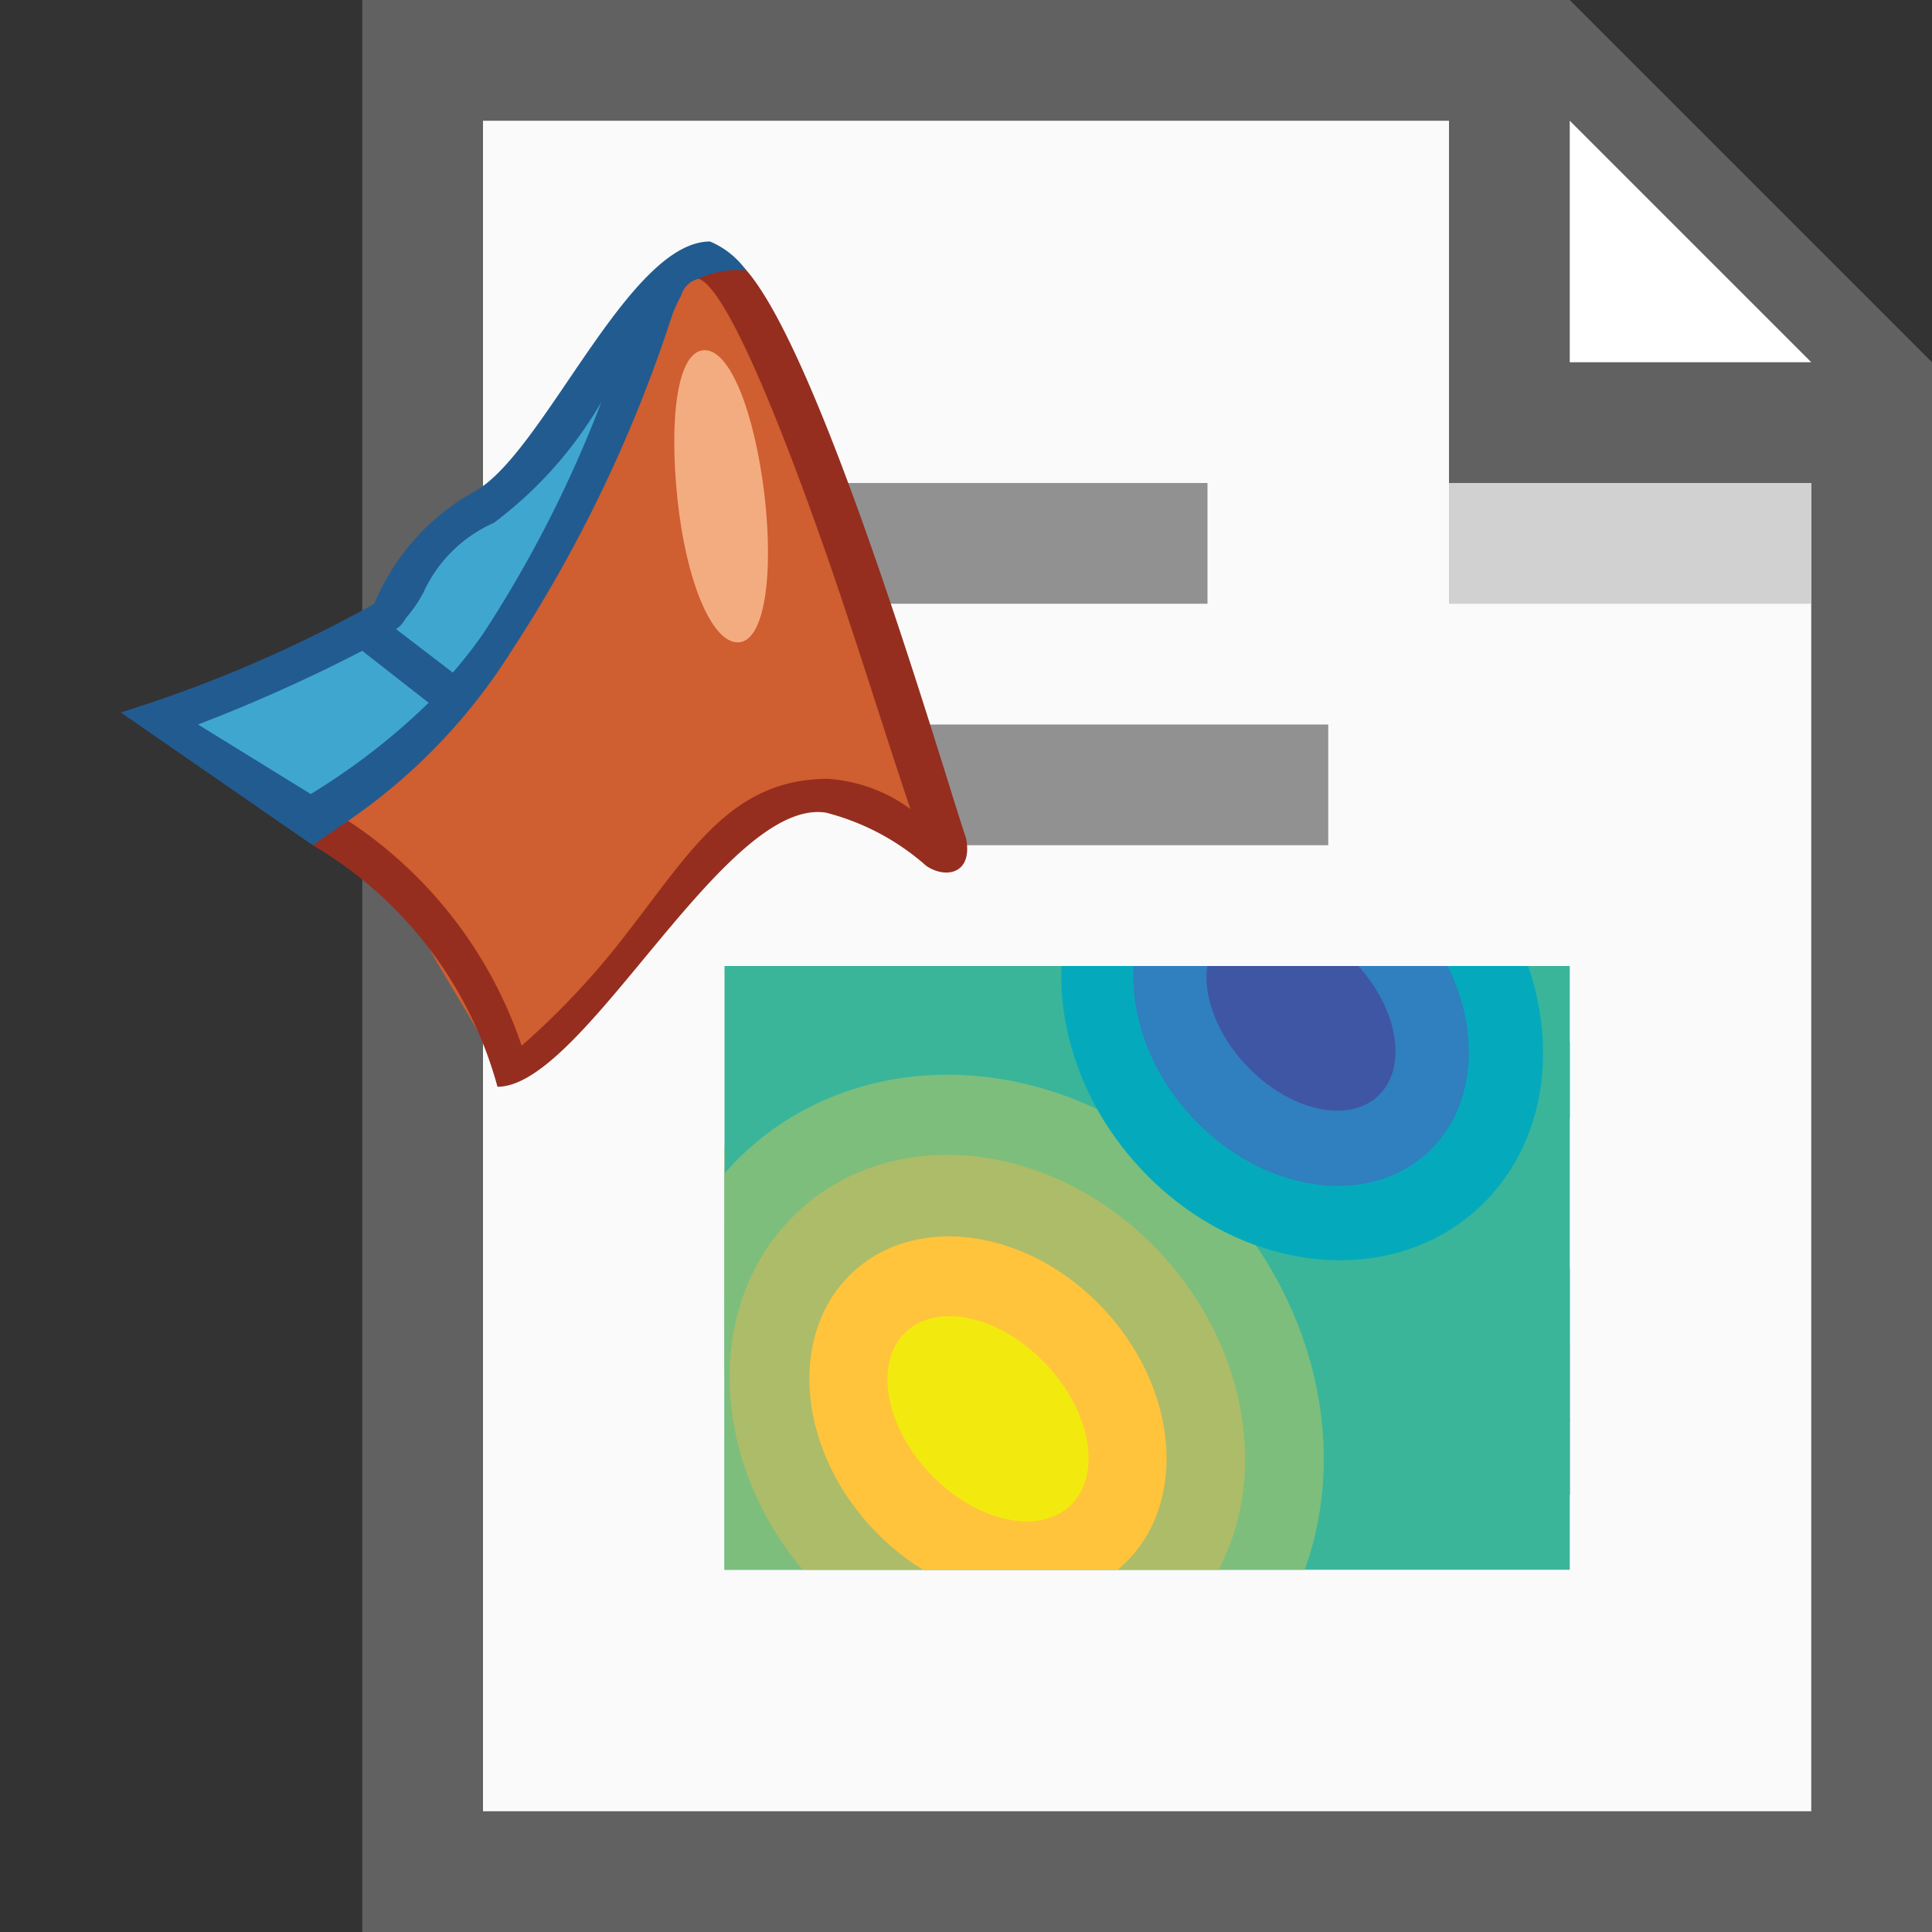 <svg data-name="Layer 1" xmlns="http://www.w3.org/2000/svg" xmlns:xlink="http://www.w3.org/1999/xlink" viewBox="0 0 16 16"><rect x="0" y="0" width="16" height="16" fill="#333333" stroke="none"/><defs><style>.cls-1{fill:none;}.cls-2{fill:#666;}.cls-18,.cls-2{opacity:0.9;isolation:isolate;}.cls-3{fill:#fafafa;}.cls-4{fill:#ffc43b;}.cls-5{fill:#e8b84e;}.cls-6{fill:#b7bc64;}.cls-7{fill:#7dbe7c;}.cls-8{fill:#14b7b1;}.cls-9{fill:#04aabc;}.cls-10{fill:#307fbf;}.cls-11{fill:#343084;}.cls-12{fill:#3ab59a;}.cls-13{clip-path:url(#clip-path-mlx);}.cls-14{fill:#adbc68;}.cls-15{fill:#f2ea0f;}.cls-16{fill:#3f56a4;}.cls-17{fill:#fff;}.cls-18{fill:#ccc;}.cls-19{fill:#919191;}.cls-20{fill:#cf5e30;}.cls-21{fill:#3fa6d0;}.cls-22{fill:#f3ac80;}.cls-23{fill:#952e1f;}.cls-24{fill:#225b90;}</style><clipPath id="clip-path-mlx"><rect class="cls-1" x="6" y="8" width="7" height="5"/></clipPath></defs><polygon class="cls-2" points="13 0 3 0 3 16 16 16 16 3 13 0"/><polygon class="cls-3" points="4 15 4 1 12 1 12 4 15 4 15 15 4 15"/><rect class="cls-4" x="6.64" y="8.63" width="0.64" height="0.63"/><rect class="cls-5" x="7.91" y="8.63" width="0.64" height="0.63"/><rect class="cls-6" x="8.55" y="8.63" width="0.64" height="0.63"/><rect class="cls-7" x="10.45" y="8.63" width="0.64" height="0.63"/><rect class="cls-8" x="11.09" y="8.63" width="0.64" height="0.63"/><rect class="cls-9" x="12.36" y="8.63" width="0.64" height="0.63"/><rect class="cls-4" x="6" y="9.5" width="0.64" height="0.63"/><rect class="cls-5" x="6.64" y="10.5" width="0.64" height="0.63"/><rect class="cls-6" x="7.91" y="10.5" width="0.64" height="0.63"/><rect class="cls-7" x="8.55" y="10.5" width="0.64" height="0.63"/><rect class="cls-8" x="10.45" y="10.5" width="0.64" height="0.63"/><rect class="cls-9" x="11.09" y="10.5" width="0.64" height="0.63"/><rect class="cls-10" x="12.36" y="10.5" width="0.64" height="0.63"/><rect class="cls-5" x="6" y="10.13" width="0.64" height="0.63"/><rect class="cls-6" x="6.64" y="11.13" width="0.64" height="0.63"/><rect class="cls-7" x="7.91" y="11.13" width="0.64" height="0.63"/><rect class="cls-8" x="8.55" y="11.13" width="0.64" height="0.63"/><rect class="cls-9" x="10.45" y="11.13" width="0.64" height="0.63"/><rect class="cls-10" x="11.09" y="11.13" width="0.64" height="0.63"/><rect class="cls-11" x="12.36" y="11.13" width="0.64" height="0.63"/><rect class="cls-6" x="6" y="10.75" width="0.64" height="0.63"/><rect class="cls-7" x="6.64" y="11.75" width="0.64" height="0.63"/><rect class="cls-8" x="7.91" y="11.75" width="0.64" height="0.63"/><rect class="cls-9" x="8.55" y="11.75" width="0.64" height="0.63"/><rect class="cls-10" x="10.45" y="11.75" width="0.64" height="0.63"/><rect class="cls-11" x="11.09" y="11.75" width="0.64" height="0.63"/><rect class="cls-11" x="12.36" y="11.75" width="0.64" height="0.63"/><rect class="cls-12" x="6" y="8" width="7" height="5"/><g class="cls-13"><ellipse class="cls-7" cx="8.18" cy="11.75" rx="2.64" ry="2.98" transform="translate(-5.65 8.03) rotate(-40.12)"/><ellipse class="cls-14" cx="8.18" cy="11.75" rx="1.98" ry="2.32" transform="translate(-5.72 8.3) rotate(-41.24)"/><ellipse class="cls-4" cx="8.18" cy="11.75" rx="1.32" ry="1.65" transform="translate(-5.78 8.58) rotate(-42.37)"/><ellipse class="cls-15" cx="8.18" cy="11.75" rx="0.66" ry="0.99" transform="translate(-5.84 8.86) rotate(-43.51)"/><ellipse class="cls-9" cx="10.78" cy="8.4" rx="1.85" ry="2.17" transform="translate(-2.86 9.18) rotate(-41.2)"/><ellipse class="cls-10" cx="10.78" cy="8.4" rx="1.24" ry="1.55" transform="translate(-2.85 9.46) rotate(-42.36)"/><ellipse class="cls-16" cx="10.77" cy="8.4" rx="0.62" ry="0.93" transform="translate(-2.82 9.72) rotate(-43.5)"/></g><polygon class="cls-17" points="13 1 13 3 15 3 13 1"/><rect class="cls-18" x="12" y="4" width="3" height="1"/><rect class="cls-19" x="6" y="4" width="4" height="1"/><polygon class="cls-19" points="11 7 8 7 7 6 11 6 11 7"/><path class="cls-20" d="M2.45,6.77a4.1,4.1,0,0,1,1,.87c.09.25.6,1,.7,1.27.32-.08.53-.41.75-.64a5,5,0,0,0,.63-.74c.39-.48.54-.8,1.18-.88a1.14,1.14,0,0,1,.58.15c.12.1.28.16.39.27s.17,0,.09-.26c-.22-.64-.36-1.27-.63-2L6.81,3.67a5.35,5.35,0,0,0-.54-1.1C6.19,2.43,6,2.09,5.8,2.1a.24.24,0,0,0-.14,0,3.15,3.15,0,0,0-.3.37S4.84,5.57,2.45,6.77Z"/><path class="cls-21" d="M5.48,2.52c-.41.54-1.1,1.49-1.2,1.54l-.16,0a1,1,0,0,0-.28.17,3,3,0,0,0-.4.47l-.31.44L1.3,6s.66.4,1.27.82C2.57,6.77,4.26,6,5.48,2.52Z"/><path class="cls-22" d="M6.33,4.09c.08.68,0,1.23-.22,1.23s-.43-.52-.5-1.19,0-1.22.22-1.23S6.25,3.43,6.33,4.09Z"/><path class="cls-1" d="M5.1,3.18a4.06,4.06,0,0,1-1,1.15,1.15,1.15,0,0,0-.58.57,1.07,1.07,0,0,1-.15.22A5.25,5.25,0,0,1,1.64,6l1.13.74.08,0,.06,0-.05,0A3.5,3.5,0,0,1,4.32,8.62a5.64,5.64,0,0,0,.87-.89c.53-.64,1-1.21,1.5-1.24h.17a1.4,1.4,0,0,1,.69.24c-.15-.43-.34-1-.54-1.64,0,0-.85-2.61-1.19-2.74h0l-.07,0,.07,0C5.6,2.35,5.29,2.92,5.1,3.18Z"/><path class="cls-23" d="M8,6.94c-.17-.49-1.27-4.3-1.91-4.79l-.36.07,0,.09a.06.06,0,0,1,.06,0C6.15,2.45,7,5.05,7,5.05c.21.63.39,1.21.54,1.65a1.31,1.31,0,0,0-.68-.25c-.8,0-1.14.6-1.67,1.28a6.39,6.39,0,0,1-.87.93A3.61,3.61,0,0,0,2.84,6.77L2.59,7h0A3.34,3.34,0,0,1,4.12,9h0C4.84,9,6,6.6,6.84,6.73a2,2,0,0,1,.83.44C7.83,7.28,8.06,7.24,8,6.94Z"/><path class="cls-24" d="M5.88,2h0C5.2,2,4.5,3.76,3.93,4.07A1.89,1.89,0,0,0,3.1,5,11,11,0,0,1,1,5.9L2.59,7l.23-.16A4.79,4.79,0,0,0,4.23,5.4,11.63,11.63,0,0,0,5.57,2.6a1.41,1.41,0,0,1,.07-.15.2.2,0,0,1,.14-.14.77.77,0,0,1,.4-.07A.7.7,0,0,0,5.88,2ZM2.58,6.58,1.64,6A13.45,13.45,0,0,0,3,5.39l.55.43a5.5,5.5,0,0,1-1,.77ZM4,5.25a3.92,3.92,0,0,1-.25.32l-.47-.36a.24.24,0,0,0,.08-.09,1.07,1.07,0,0,0,.15-.22,1.15,1.15,0,0,1,.58-.57,3.35,3.35,0,0,0,.89-1A10.09,10.09,0,0,1,4,5.25Z"/></svg>